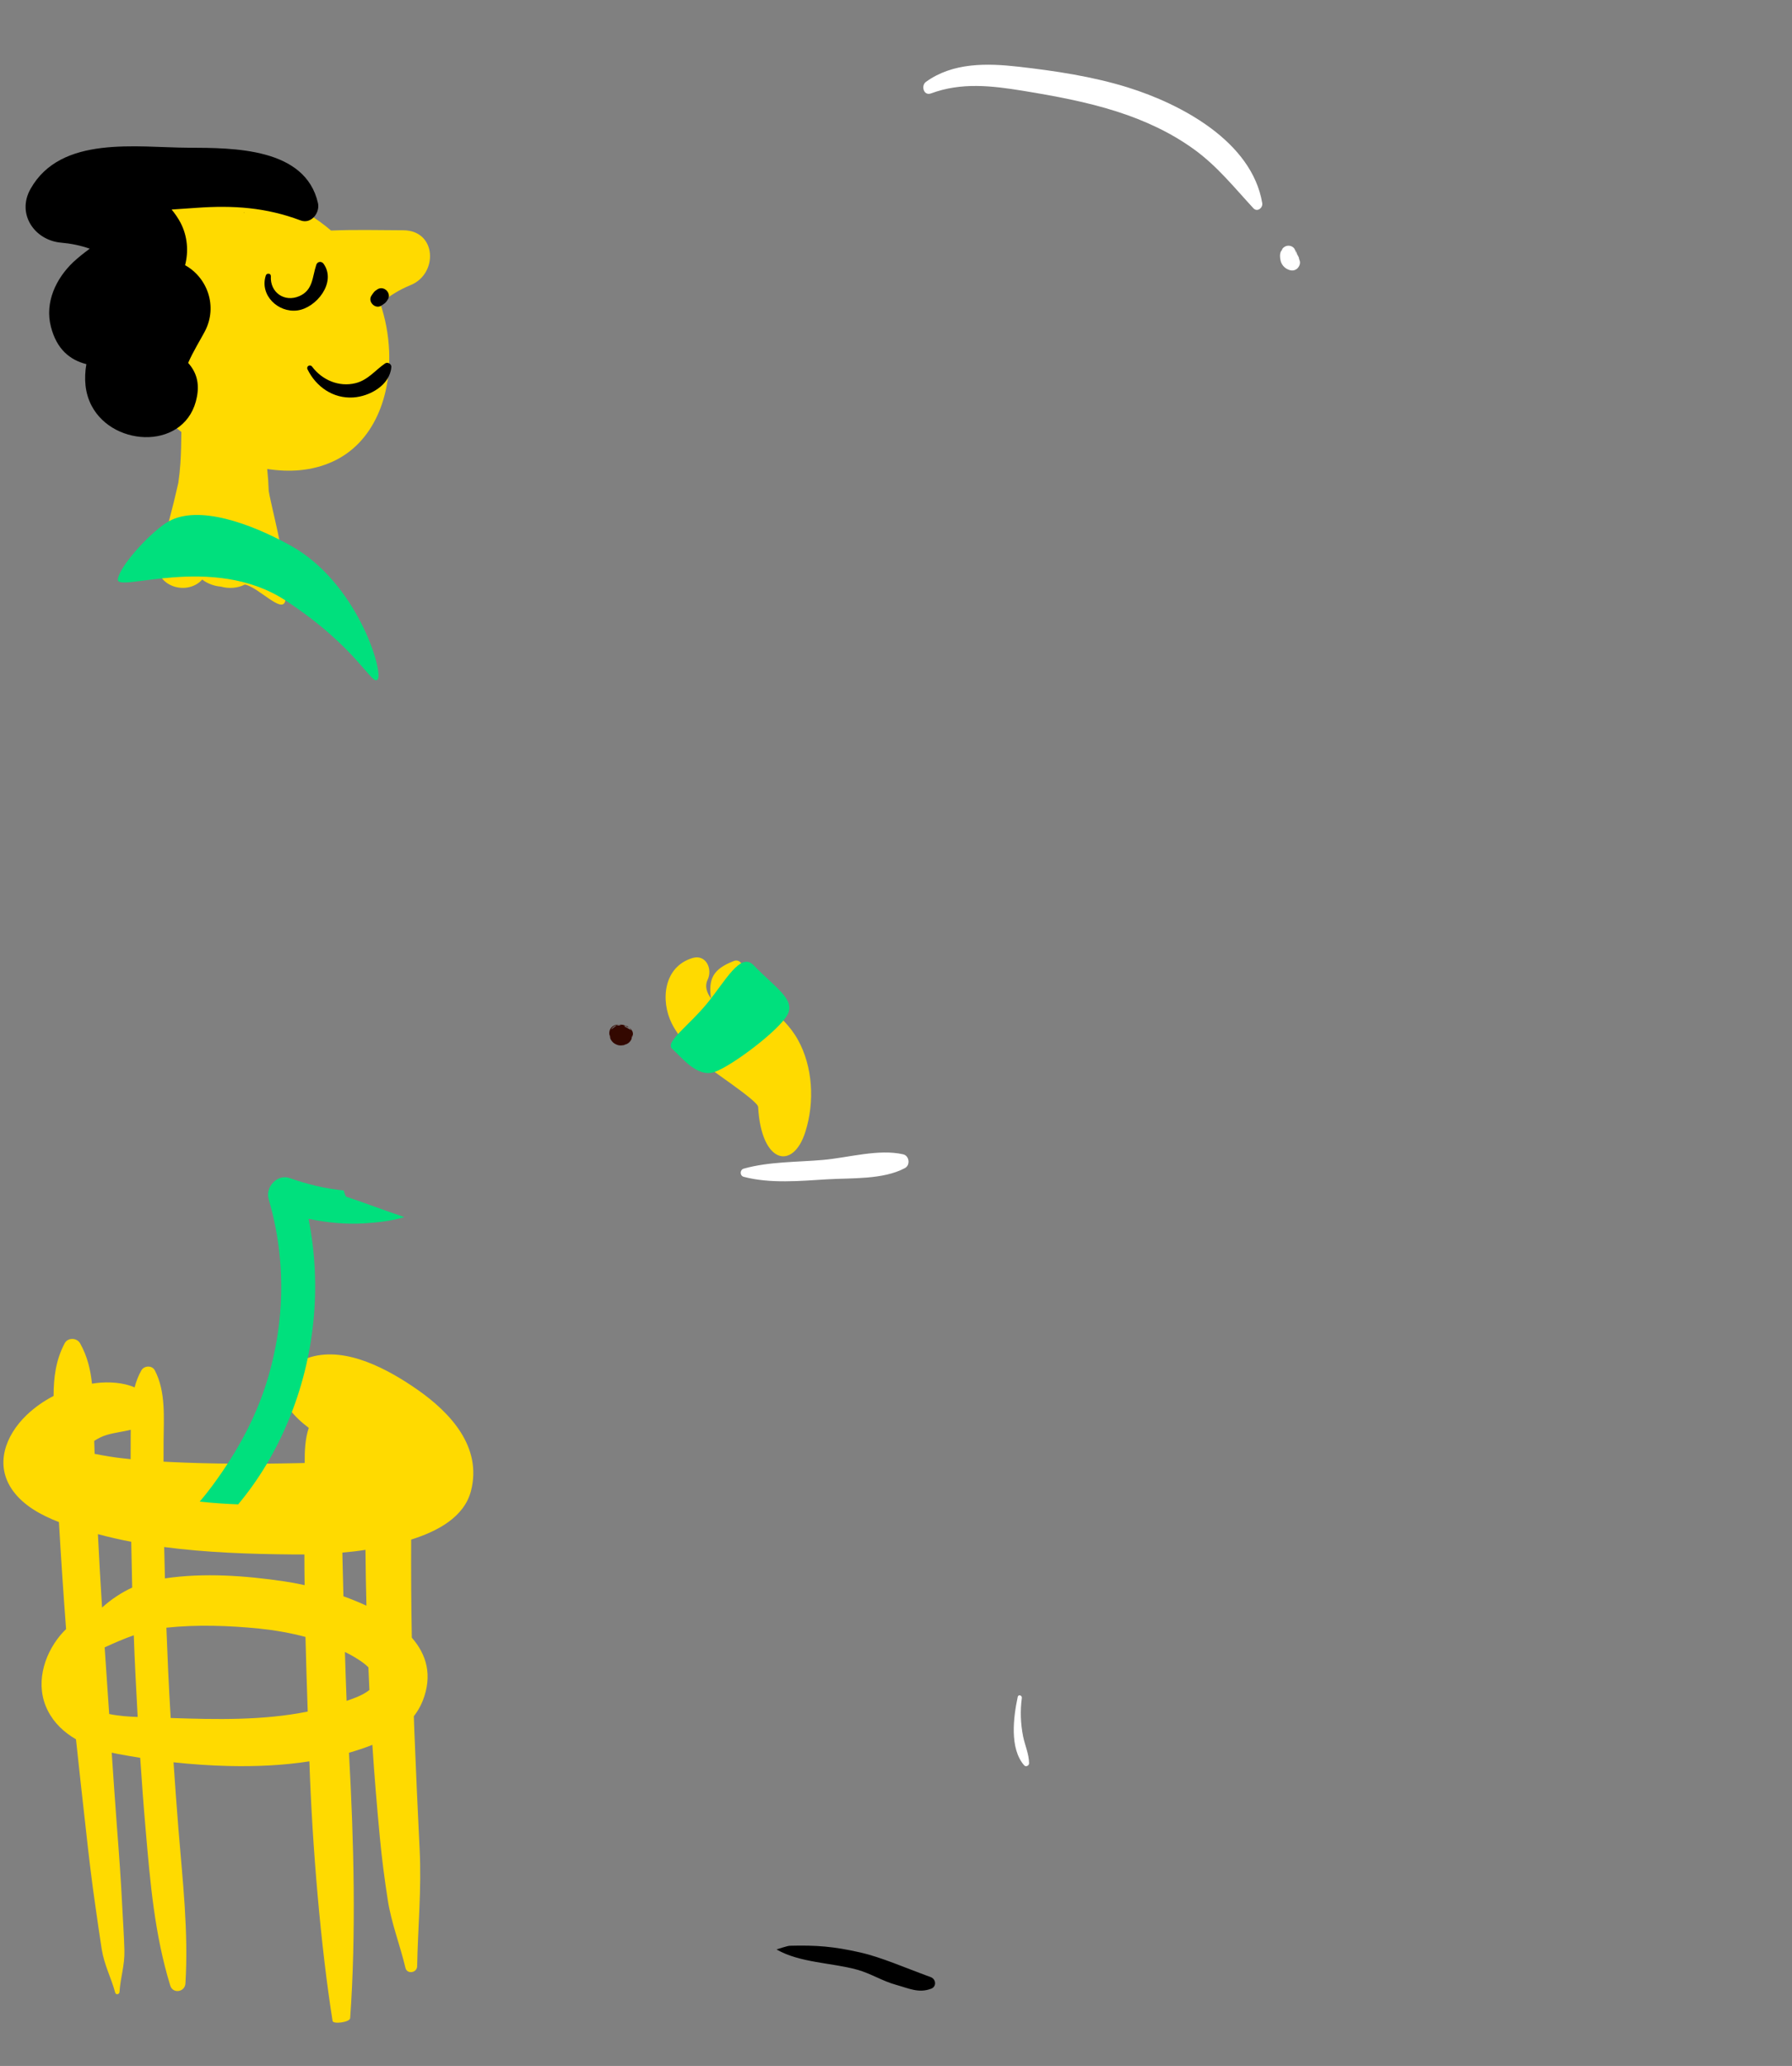 <svg width="105" height="121" viewBox="0 0 105 121" version="1.1" xmlns="http://www.w3.org/2000/svg" xmlns:xlink="http://www.w3.org/1999/xlink">
<rect x="0" y="0" width="105" height="121" fill="#808080" stroke="none"/>
<title>Group 14</title>
<desc>Created using Figma</desc>
<g id="Canvas" transform="translate(18043 8772)">
<g id="Group 14">
<g id="Page 1">
<g id="Fill 1">
<use xlink:href="#path0_fill" transform="translate(-18042.8 -8693.58)" fill="#FFDA00"/>
</g>
<g id="Fill 3">
<use xlink:href="#path1_fill" transform="translate(-18037.4 -8760.92)" fill="#FFDA00"/>
</g>
<g id="Fill 5">
<use xlink:href="#path2_fill" transform="translate(-18004 -8715.93)" fill="#FFDA00"/>
</g>
<g id="Group 9">
<mask id="mask0_outline" mask-type="alpha">
<g id="Clip 8">
<use xlink:href="#path3_fill" transform="translate(-18043 -8738.99)" fill="#FFFFFF"/>
</g>
</mask>
<g id="Fill 7" mask="url(#mask0_outline)">
<use xlink:href="#path4_fill" transform="translate(-18043 -8738.99)" fill="#00E07D"/>
</g>
</g>
<g id="Group 12">
<mask id="mask1_outline" mask-type="alpha">
<g id="Clip 11">
<use xlink:href="#path5_fill" transform="translate(-18002.5 -8771.07)" fill="#FFFFFF"/>
</g>
</mask>
<g id="Fill 10" mask="url(#mask1_outline)">
<use xlink:href="#path6_fill" transform="translate(-18002.5 -8771.07)"/>
</g>
</g>
<g id="Fill 13">
<use xlink:href="#path7_fill" transform="translate(-18036.1 -8741.84)" fill="#00E07D"/>
</g>
<g id="Fill 15">
<use xlink:href="#path8_fill" transform="translate(-18003.7 -8715.67)" fill="#00E07D"/>
</g>
<g id="Group 19">
<mask id="mask2_outline" mask-type="alpha">
<g id="Clip 18">
<use xlink:href="#path9_fill" transform="translate(-18007.7 -8654.91)" fill="#FFFFFF"/>
</g>
</mask>
<g id="Fill 17" mask="url(#mask2_outline)">
<use xlink:href="#path10_fill" transform="translate(-18007.7 -8654.91)"/>
</g>
</g>
<g id="Fill 20">
<use xlink:href="#path11_fill" transform="translate(-17997.5 -8658.05)"/>
</g>
<g id="Fill 22">
<use xlink:href="#path12_fill" transform="translate(-18007.3 -8711.99)" fill="#330800"/>
</g>
<g id="Fill 24">
<use xlink:href="#path13_fill" transform="translate(-18031.3 -8703.05)" fill="#00E07D"/>
</g>
<g id="Fill 26">
<use xlink:href="#path14_fill" transform="translate(-18028.7 -8759.55)" fill="#330800"/>
</g>
<g id="Fill 28">
<use xlink:href="#path15_fill" transform="translate(-18041.5 -8763.43)"/>
</g>
<g id="Fill 30">
<use xlink:href="#path16_fill" transform="translate(-18027.5 -8756.66)"/>
</g>
<g id="Fill 32">
<use xlink:href="#path17_fill" transform="translate(-18021.3 -8755.12)"/>
</g>
<g id="Fill 34">
<use xlink:href="#path18_fill" transform="translate(-18025 -8750.75)"/>
</g>
<g id="Fill 36">
<use xlink:href="#path19_fill" transform="translate(-17999.6 -8704.5)" fill="#FFFFFF"/>
</g>
<g id="Fill 38">
<use xlink:href="#path20_fill" transform="translate(-17988.9 -8768.21)" fill="#FFFFFF"/>
</g>
<g id="Fill 40">
<use xlink:href="#path21_fill" transform="translate(-17968 -8757.61)" fill="#FFFFFF"/>
</g>
<g id="Fill 42">
<use xlink:href="#path22_fill" transform="translate(-17983.6 -8672.71)" fill="#FFFFFF"/>
</g>
</g>
</g>
</g>
<defs>
<path id="path0_fill" fill-rule="evenodd" d="M 9.801 22.2C 9.745 21.284 9.698 20.367 9.654 19.45C 9.616 18.604 9.581 17.758 9.549 16.911C 11.321 16.721 13.23 16.785 14.993 16.964C 15.892 17.058 16.809 17.213 17.699 17.453C 17.734 18.912 17.781 20.367 17.831 21.823C 15.213 22.35 12.483 22.291 9.801 22.2ZM 6.198 21.966C 6.131 20.95 6.063 19.936 5.99 18.917C 5.97 18.633 5.952 18.349 5.932 18.062C 6.494 17.807 7.056 17.558 7.639 17.356C 7.665 18.135 7.7 18.914 7.739 19.696C 7.78 20.511 7.821 21.325 7.867 22.139C 7.372 22.124 6.772 22.086 6.198 21.966ZM 6.061 5.619C 6.509 5.487 6.998 5.435 7.461 5.32C 7.461 5.461 7.461 5.604 7.458 5.739C 7.455 6.175 7.455 6.609 7.455 7.042C 7.045 7.001 6.632 6.954 6.222 6.887C 5.929 6.84 5.634 6.788 5.344 6.729C 5.335 6.474 5.329 6.222 5.32 5.97C 5.537 5.83 5.774 5.704 6.061 5.619ZM 7.49 11.88C 7.505 12.773 7.526 13.666 7.546 14.562C 6.899 14.858 6.31 15.256 5.78 15.731C 5.689 14.299 5.607 12.864 5.537 11.432C 6.181 11.604 6.832 11.754 7.49 11.88ZM 16.891 12.621C 17.14 12.621 17.386 12.621 17.635 12.621C 17.635 13.218 17.64 13.819 17.649 14.419C 17.213 14.325 16.809 14.249 16.451 14.197C 14.182 13.863 11.751 13.684 9.464 14.024C 9.446 13.412 9.432 12.8 9.42 12.188C 11.9 12.513 14.425 12.598 16.891 12.621ZM 19.923 15.072C 19.902 14.331 19.885 13.593 19.867 12.855C 19.864 12.741 19.864 12.627 19.861 12.513C 20.315 12.475 20.766 12.422 21.214 12.352C 21.223 13.444 21.244 14.533 21.27 15.623C 20.834 15.418 20.377 15.236 19.923 15.072ZM 20.01 18.335C 20.124 18.393 20.241 18.446 20.352 18.508C 20.604 18.651 21.061 18.909 21.386 19.231C 21.407 19.673 21.424 20.116 21.445 20.558C 21.085 20.859 20.511 21.058 20.109 21.196C 20.071 20.241 20.039 19.287 20.01 18.335ZM 24.257 2.969C 22.564 1.791 20.113 0.441 18.004 1.062C 16.853 1.396 15.91 3.012 16.759 4.114C 17.099 4.553 17.483 4.901 17.893 5.209C 17.673 5.856 17.65 6.562 17.653 7.265C 17.538 7.268 17.427 7.274 17.31 7.274C 14.786 7.329 12.226 7.329 9.705 7.203C 9.599 7.197 9.491 7.191 9.382 7.186C 9.382 6.784 9.382 6.386 9.385 5.985C 9.394 4.611 9.523 3.086 8.87 1.838C 8.709 1.534 8.252 1.554 8.085 1.838C 7.906 2.148 7.78 2.485 7.687 2.837C 7.01 2.541 6.164 2.503 5.476 2.579C 5.379 2.591 5.285 2.608 5.189 2.62C 5.104 1.809 4.922 1.021 4.492 0.254C 4.304 -0.077 3.771 -0.092 3.59 0.254C 3.06 1.255 2.945 2.269 2.94 3.337C 2.369 3.633 1.833 4.005 1.352 4.465C 0.116 5.657 -0.542 7.388 0.565 8.902C 1.197 9.766 2.202 10.319 3.253 10.726C 3.373 12.814 3.514 14.905 3.672 16.993C 3.558 17.105 3.443 17.225 3.335 17.354C 2.328 18.566 1.853 20.297 2.6 21.767C 2.972 22.505 3.563 23.047 4.252 23.448C 4.436 25.202 4.635 26.959 4.831 28.714C 4.998 30.257 5.18 31.791 5.405 33.329C 5.523 34.131 5.631 34.94 5.76 35.742C 5.915 36.691 6.304 37.382 6.551 38.287C 6.589 38.431 6.794 38.392 6.802 38.252C 6.858 37.382 7.113 36.697 7.089 35.807C 7.069 34.992 7.01 34.175 6.969 33.364C 6.89 31.727 6.77 30.099 6.644 28.471C 6.536 27.056 6.442 25.644 6.346 24.23C 6.471 24.259 6.594 24.286 6.72 24.309C 7.151 24.391 7.581 24.461 8.015 24.532C 8.108 25.934 8.211 27.334 8.334 28.737C 8.601 31.847 8.858 34.878 9.775 37.871C 9.927 38.369 10.633 38.258 10.665 37.751C 10.85 34.714 10.504 31.762 10.258 28.737C 10.153 27.422 10.056 26.107 9.968 24.795C 11.049 24.912 12.135 24.988 13.231 25.012C 14.791 25.047 16.376 24.98 17.928 24.739C 18.098 29.812 18.605 35.643 19.287 39.945C 19.319 40.147 20.3 40.024 20.318 39.778C 20.669 34.84 20.537 29.419 20.247 24.236C 20.701 24.104 21.164 23.955 21.618 23.773C 21.735 25.571 21.884 27.366 22.054 29.162C 22.169 30.398 22.33 31.628 22.52 32.855C 22.731 34.219 23.24 35.496 23.557 36.837C 23.65 37.224 24.233 37.13 24.242 36.744C 24.286 34.442 24.506 32.213 24.388 29.897C 24.274 27.61 24.172 25.322 24.081 23.035C 24.066 22.722 24.06 22.408 24.049 22.095C 24.257 21.831 24.432 21.533 24.564 21.205C 25.159 19.708 24.793 18.481 23.929 17.494C 23.893 15.579 23.882 13.664 23.891 11.751C 25.434 11.265 26.995 10.442 27.396 8.902C 28.061 6.328 26.195 4.322 24.257 2.969Z"/>
<path id="path1_fill" fill-rule="evenodd" d="M 18.024 2.406C 16.595 2.403 15.192 2.362 13.798 2.423C 12.07 0.941 9.818 0.045 7.347 0.001C 4.793 -0.043 1.621 1.009 0.382 3.425C -0.64 5.413 0.218 10.471 5.027 14.22C 5.021 14.835 5.012 15.447 4.971 16.05C 4.945 16.439 4.904 16.82 4.848 17.204C 4.518 18.677 4.125 20.135 3.7 21.541C 3.211 23.172 5.299 23.913 6.248 22.865C 6.562 23.105 6.957 23.248 7.347 23.278C 7.812 23.407 8.322 23.371 8.746 23.157C 9.543 23.301 10.96 24.921 11.118 24.098C 11.385 22.698 10.483 19.342 10.202 17.977C 10.181 17.88 10.164 17.781 10.146 17.684C 10.132 17.251 10.102 16.817 10.056 16.387C 11.362 16.589 12.682 16.507 13.883 15.959C 16.349 14.843 17.309 12.05 17.201 9.49C 17.16 8.506 16.979 7.566 16.68 6.687C 17.204 6.268 17.766 5.899 18.457 5.618C 20.077 4.968 20.004 2.412 18.024 2.406Z"/>
<path id="path2_fill" fill-rule="evenodd" d="M 5.421 8.76C 5.397 8.368 2.302 6.391 2.021 6.06C 1.444 5.378 0.779 4.698 0.369 3.887C -0.313 2.534 -0.126 0.551 1.579 0.039C 2.358 -0.195 2.773 0.677 2.46 1.319C 2.284 1.685 2.407 2.057 2.659 2.408C 2.507 1.284 2.75 0.695 3.998 0.215C 4.399 0.059 4.654 0.578 4.472 0.903C 3.886 1.954 5.339 2.329 5.96 2.845C 6.663 3.43 7.301 4.016 7.755 4.833C 8.622 6.394 8.748 8.462 8.188 10.222C 7.474 12.491 5.605 12.105 5.421 8.76Z"/>
<path id="path3_fill" fill-rule="evenodd" d="M 0 86.333L 0 3.12131e-14L 55.464 0L 55.464 86.333L 0 86.333Z"/>
<path id="path4_fill" fill-rule="evenodd" d="M 54.161 79.588C 53.895 79.483 48.577 77.287 48.102 77.313C 48.035 77.023 47.929 76.683 47.894 76.581C 47.871 76.502 47.836 76.431 47.8 76.358C 48.029 76.238 48.246 76.086 48.436 75.895C 49.285 75.046 49.209 73.933 49.13 72.835C 48.989 70.893 48.855 68.949 48.714 67.007C 48.433 63.095 48.114 59.056 46.896 55.308C 45.953 52.42 45.742 51.079 43.288 47.983C 42.816 47.38 40.866 45.854 40.23 45.409C 36.552 42.823 35.29 41.684 31.626 40.55C 29.895 40.017 27.444 39.159 25.672 38.823C 24.114 38.527 21.777 37.563 20.292 37.083C 19.944 36.972 18.263 26.701 17.349 21.295C 17.2 20.419 18.503 25.178 19.332 27.548C 20.008 29.478 21.971 32.626 22.149 32.81C 23.452 34.14 26.683 33.95 28.311 33.46C 30.27 32.872 31.974 31.756 33.761 30.807C 35.38 29.946 37.02 29.17 38.76 28.584C 40.684 27.937 44.465 28.271 44.98 25.905C 45.241 24.716 43.788 23.052 42.752 22.534C 41.618 21.966 40.327 22.168 39.141 22.467C 37.132 22.97 35.515 24.022 33.667 24.947C 31.86 25.852 29.895 26.874 28.22 27.99C 28.15 28.037 28.082 28.081 28.012 28.125C 27.549 24.379 26.767 20.671 25.701 17.052C 24.442 12.773 22.846 8.33 20.527 4.5C 18.33 0.868 14.869 -0.042 10.245 0.001C 7.764 0.028 5.228 1.603 3.755 3.396C 1.386 6.28 0.284 9.478 0.062 13.195C -0.155 16.888 0.246 20.66 0.516 24.341C 0.803 28.271 1.192 32.187 1.596 36.105C 2.012 40.164 2.241 44.299 2.908 48.326C 3.532 52.063 6.587 54.045 10.124 54.707C 13.75 55.384 17.443 54.977 21.101 55.284C 23.798 55.513 27.643 55.735 29.433 58.075C 31.623 60.945 31.222 64.998 31.436 68.384C 31.682 72.258 32.546 76.218 35.398 79.035C 35.568 79.228 35.764 79.392 35.978 79.521C 36.022 80.912 35.931 82.283 35.638 83.65C 35.357 84.945 36.203 85.929 37.468 86.055C 39.352 86.239 41.176 85.566 43.047 85.7C 45.013 85.844 46.702 86.632 48.711 86.21C 50.319 85.87 50.67 84.535 49.83 83.466C 49.771 83.393 49.713 83.319 49.657 83.246C 49.086 82.517 46.14 82.163 45.507 82.037C 45.027 81.794 44.538 81.553 44.031 81.299C 42.854 80.71 41.583 80.063 40.552 79.181C 41.612 78.877 42.453 78.001 42.38 76.601C 42.125 71.895 41.867 67.168 41.454 62.471C 41.065 58.049 39.861 53.99 36.534 50.874C 33.638 48.162 30.033 46.575 26.393 45.119C 24.846 44.504 24.316 43.895 22.726 43.166C 22.111 42.885 21.856 42.255 22.126 42.12C 22.691 41.833 23.883 42.595 24.428 42.923C 26.495 44.173 28.255 44.964 30.182 45.772C 33.231 47.046 36.622 48.212 39.003 50.596C 39.021 50.61 39.035 50.631 39.053 50.648C 39.823 51.694 40.462 52.836 40.921 54.051C 42.239 57.527 42.412 61.27 42.769 64.931C 42.954 66.802 43.018 68.392 43.018 70.275C 43.018 72.009 43.422 73.406 43.762 75.043C 44.195 77.149 43.782 78.027 43.8 78.836C 43.824 80.031 44.573 80.994 45.742 81.237C 46.793 81.454 49.01 80.985 50.041 81.395C 51.198 81.858 51.944 82.942 53.145 83.27C 55.57 83.934 56.39 80.473 54.161 79.588Z"/>
<path id="path5_fill" fill-rule="evenodd" d="M 0 2.08088e-14L 63.65 2.08088e-14L 63.65 117.033L 5.20219e-15 117.033L 0 2.08088e-14Z"/>
<path id="path6_fill" fill-rule="evenodd" d="M 63.176 43.855C 62.262 43.062 61.155 42.719 60.104 42.148C 59.214 41.668 58.338 41.126 57.547 40.499C 55.854 39.158 54.405 37.521 53.295 35.673C 52.03 33.567 51.315 31.242 50.53 28.931C 49.672 26.407 48.606 23.927 47.414 21.537C 43.056 12.812 35.996 4.627 26.539 1.4C 23.781 0.457 20.817 0.006 17.9 3.54309e-05C 16.351 -0.003 14.843 0.176 13.329 0.527C 11.891 0.858 10.271 1.192 9.258 2.343C 8.719 2.955 8.909 3.951 9.747 4.185C 9.829 4.208 9.914 4.229 10.002 4.246C 10.497 6.089 23.702 35.275 25.488 39.378C 26.352 41.366 27.26 43.34 28.2 45.296C 28.452 45.821 28.701 46.356 28.95 46.889C 26.774 46.617 24.615 46.058 22.404 46.16C 19.06 46.312 15.531 46.965 12.394 48.122C 11.036 48.623 11.097 50.31 12.394 50.831C 12.43 50.846 12.468 50.855 12.503 50.869C 12.473 50.957 12.43 51.051 12.427 51.151C 12.304 57.418 12.403 58.352 12.465 60.973C 12.178 62.247 12.353 66.581 12.573 66.725C 11.46 66.807 10.347 66.891 9.234 66.979C 7.129 67.149 4.918 67.249 2.809 67.629C 2.73 67.512 2.654 67.392 2.572 67.266C 2.013 66.423 0.879 66.634 0.534 67.533C 0.244 68.288 0.03 68.874 0.001 69.691C -0.023 70.421 0.575 71.305 1.33 71.437C 3.913 71.891 6.619 71.8 9.234 71.8C 10.915 71.8 12.599 71.788 14.286 71.768C 14.219 73.065 13.818 75.422 13.823 76.726C 13.832 78.893 13.721 80.635 13.947 82.794C 14.157 84.767 14.854 86.323 15.824 88.088C 16.143 88.671 16.573 89.137 17.06 89.474C 17.01 90.095 17.027 90.73 17.021 91.348C 17.007 93.137 16.989 94.927 16.978 96.719C 16.963 98.453 16.989 100.178 17.282 101.891C 17.514 103.25 17.956 105.162 19.157 106.02C 18.776 106.418 18.708 108.802 18.65 109.397C 18.372 112.156 18.659 114.525 20.407 116.642C 21.022 117.383 22.498 117.011 22.653 116.048C 22.97 114.109 22.972 112.176 22.688 110.231C 22.477 108.788 22.161 107.356 21.16 106.328C 21.168 106.322 21.18 106.316 21.189 106.307C 21.991 105.976 22.574 105.136 22.612 104.14C 22.653 103.077 22.928 97.401 22.981 95.638C 23.054 93.334 22.928 90.642 21.901 88.475C 21.895 88.428 21.889 88.381 21.883 88.332C 24.097 85.602 24.088 81.561 23.631 78.254C 23.341 76.163 22.923 74.09 22.331 72.063C 22.287 71.917 22.243 71.765 22.202 71.612C 25.465 71.522 28.727 71.41 31.989 71.308C 37.009 71.147 56.871 70.582 58.15 70.663C 59.72 70.766 61.009 70.883 62.25 69.721C 62.991 69.026 64.382 44.904 63.176 43.855Z"/>
<path id="path7_fill" fill-rule="evenodd" d="M 3.011 0.361C 2.076 0.865 0.152 2.894 0.003 3.758C -0.146 4.619 5.538 2.203 9.831 5.009C 14.124 7.817 14.936 10.131 15.24 9.61C 15.545 9.085 14.002 3.937 10.121 1.79C 7.699 0.449 4.733 -0.573 3.011 0.361Z"/>
<path id="path8_fill" fill-rule="evenodd" d="M 0.083 5.097C -0.36 4.71 1.067 3.744 2.138 2.429C 3.213 1.117 4.092 -0.602 4.865 0.209C 6.104 1.501 7.334 2.201 6.836 3.109C 6.341 4.019 3.629 6.069 2.589 6.447C 1.553 6.828 0.624 5.566 0.083 5.097Z"/>
<path id="path9_fill" fill-rule="evenodd" d="M 15.064 2.951L 0 2.951L 1.04044e-14 0L 15.064 0L 15.064 2.951Z"/>
<path id="path10_fill" fill-rule="evenodd" d="M 0.224 0.079C -1.343 2.29 5.8 2.586 6.637 2.665C 8.169 2.809 15.104 3.834 14.993 0.87C 14.981 0.507 15.227 -0.079 14.87 0.009C 14.413 0.12 14.817 0.231 13.748 0.87C 13.212 1.192 12.002 1.344 11.393 1.338C 10.363 1.327 9.323 1.192 8.298 1.128C 7.1 1.054 5.899 0.978 4.699 0.92C 3.817 0.873 0.792 1.218 0.502 0.114C 0.464 -0.02 0.294 -0.023 0.224 0.079Z"/>
<path id="path11_fill" fill-rule="evenodd" d="M 0 0.226C 1.376 1.017 3.219 0.994 4.738 1.415C 5.523 1.635 6.217 2.083 7.002 2.297C 7.752 2.505 8.335 2.806 9.067 2.522C 9.386 2.396 9.354 1.963 9.026 1.843C 7.5 1.289 6.132 0.677 4.891 0.399C 3.344 0.051 2.36 -0.031 0.77 0.01C 0.627 0.016 0 0.226 0 0.226Z"/>
<path id="path12_fill" fill-rule="evenodd" d="M 0.012 0.632C 0.015 0.65 0.018 0.667 0.024 0.682C 0.1 0.875 0.097 0.849 0.021 0.6C 0.004 0.726 0.077 0.875 0.153 0.969C 0.238 1.08 0.335 1.136 0.466 1.186C 0.56 1.224 0.668 1.227 0.768 1.212C 0.85 1.209 0.926 1.183 0.996 1.139C 0.894 1.18 0.87 1.192 0.929 1.174C 1.193 1.098 1.339 0.872 1.36 0.612C 1.36 0.603 1.36 0.594 1.362 0.585L 1.292 0.84C 1.319 0.79 1.342 0.735 1.362 0.682C 1.474 0.38 1.187 0.105 0.911 0.088C 0.894 0.088 0.876 0.085 0.859 0.085C 1.005 0.167 1.149 0.252 1.292 0.331C 1.228 0.246 1.172 0.158 1.07 0.105C 1.026 0.085 0.976 0.067 0.929 0.047C 0.742 0.023 0.724 0.02 0.873 0.041C 0.961 0.09 1.049 0.143 1.137 0.193C 1.032 0.108 0.926 0.029 0.791 0.011C 0.522 -0.027 0.25 0.035 0.103 0.293L 0.1 0.295C 0.214 0.208 0.332 0.12 0.446 0.029C 0.437 0.035 0.422 0.041 0.411 0.047L 0.692 0.047C 0.668 0.041 0.645 0.035 0.622 0.023C 0.463 -0.041 0.253 0.038 0.141 0.152C 0.007 0.284 -0.02 0.454 0.012 0.632Z"/>
<path id="path13_fill" fill-rule="evenodd" d="M 9.629 2.7C 10.373 2.656 11.216 2.568 11.995 2.333C 10.795 1.935 9.53 1.446 8.595 1.144C 8.56 1.133 8.505 1.004 8.44 0.775C 7.362 0.667 6.32 0.418 5.271 0.049C 4.545 -0.206 3.836 0.579 4.041 1.276C 5.104 4.908 5.008 8.744 3.816 12.337C 3.227 14.098 2.366 15.723 1.321 17.252C 0.972 17.761 0.524 18.391 0 18.997C 0.75 19.079 1.502 19.129 2.255 19.158C 3.485 17.688 4.457 16.042 5.198 14.261C 6.75 10.528 7.163 6.384 6.378 2.433C 7.447 2.661 8.549 2.761 9.629 2.7Z"/>
<path id="path14_fill" fill-rule="evenodd" d="M 0.011 0.023C 0.026 0.023 0.026 0 0.011 0C -0.004 0 -0.004 0.023 0.011 0.023Z"/>
<path id="path15_fill" fill-rule="evenodd" d="M 16.114 4.34C 16.741 4.574 17.256 3.886 17.131 3.327C 16.395 0.073 12.167 0.094 9.56 0.082C 6.529 0.073 2.06 -0.671 0.285 2.501C -0.538 3.968 0.528 5.509 2.086 5.643C 2.64 5.69 3.223 5.807 3.759 5.995C 3.422 6.244 3.088 6.504 2.789 6.785C 1.77 7.755 1.117 9.149 1.483 10.566C 1.82 11.884 2.596 12.514 3.56 12.757C 3.416 13.606 3.472 14.441 3.87 15.199C 5.173 17.674 9.464 17.788 10.04 14.66C 10.193 13.849 10.002 13.219 9.525 12.686C 9.809 12.027 10.251 11.316 10.494 10.856C 11.288 9.36 10.629 7.67 9.346 6.964C 9.554 6.144 9.49 5.271 9.08 4.478C 8.931 4.197 8.752 3.939 8.556 3.702C 9.045 3.669 9.534 3.637 10.02 3.602C 12.17 3.447 14.091 3.579 16.114 4.34Z"/>
<path id="path16_fill" fill-rule="evenodd" d="M 3.461 0.111C 3.344 -0.056 3.1 -0.032 3.033 0.167C 2.793 0.881 2.849 1.651 2.04 2.003C 1.168 2.384 0.312 1.786 0.371 0.837C 0.38 0.659 0.122 0.638 0.075 0.796C -0.3 1.941 0.79 2.987 1.917 2.843C 3.036 2.7 4.234 1.198 3.461 0.111Z"/>
<path id="path17_fill" fill-rule="evenodd" d="M 0.642 1.021C 0.707 0.98 0.771 0.939 0.83 0.892C 0.915 0.831 0.97 0.746 1.026 0.658C 1.254 0.286 0.798 -0.165 0.426 0.06C 0.338 0.113 0.256 0.169 0.194 0.251C 0.145 0.312 0.104 0.377 0.063 0.438C -0.169 0.793 0.291 1.249 0.642 1.021Z"/>
<path id="path18_fill" fill-rule="evenodd" d="M 4.567 0.034C 3.978 0.438 3.565 1.007 2.833 1.191C 1.864 1.434 0.871 1.007 0.288 0.225C 0.171 0.067 -0.069 0.198 0.019 0.383C 0.523 1.408 1.521 2.102 2.693 2.029C 3.671 1.967 4.854 1.302 4.93 0.242C 4.942 0.067 4.713 -0.065 4.567 0.034Z"/>
<path id="path19_fill" fill-rule="evenodd" d="M 0.176 1.424C 1.734 1.834 3.482 1.667 5.075 1.57C 6.499 1.485 8.349 1.599 9.626 0.911C 9.951 0.736 9.884 0.191 9.518 0.106C 8.086 -0.222 6.294 0.305 4.832 0.434C 3.301 0.569 1.663 0.528 0.176 0.946C -0.056 1.014 -0.061 1.362 0.176 1.424Z"/>
<path id="path20_fill" fill-rule="evenodd" d="M 0.448 1.682C 2.226 1.023 3.998 1.228 5.831 1.526C 7.69 1.831 9.559 2.171 11.357 2.748C 12.959 3.263 14.488 3.963 15.858 4.953C 17.217 5.934 18.216 7.19 19.34 8.406C 19.569 8.652 19.908 8.385 19.859 8.104C 19.25 4.499 15.114 2.305 11.981 1.33C 9.904 0.686 7.743 0.364 5.591 0.118C 3.734 -0.093 1.74 -0.137 0.158 1.002C -0.152 1.228 0.021 1.84 0.448 1.682Z"/>
<path id="path21_fill" fill-rule="evenodd" d="M 0.079 0.315C 0.167 0.18 0.179 0.156 0.114 0.244C 0.07 0.291 0.041 0.347 0.026 0.408C 0.009 0.47 0 0.528 0 0.593C 0 0.692 0.015 0.795 0.038 0.889C 0.097 1.114 0.255 1.301 0.469 1.392C 0.644 1.471 0.82 1.483 0.987 1.357C 1.119 1.252 1.218 1.041 1.151 0.868C 1.142 0.848 1.101 0.722 1.092 0.725C 1.104 0.722 1.13 0.818 1.116 0.742C 1.101 0.66 1.043 0.575 1.004 0.502C 0.996 0.487 0.966 0.414 0.993 0.481C 1.016 0.552 0.993 0.473 0.99 0.458C 0.972 0.408 0.952 0.356 0.925 0.309C 0.911 0.285 0.794 0.107 0.876 0.244C 0.896 0.317 0.917 0.391 0.937 0.467C 0.934 0.455 0.934 0.44 0.931 0.432C 0.914 0.212 0.782 0.033 0.556 0.004C 0.351 -0.025 0.132 0.104 0.079 0.315Z"/>
<path id="path22_fill" fill-rule="evenodd" d="M 0.233 0.091C -0.019 1.274 -0.259 3.113 0.611 4.103C 0.708 4.214 0.898 4.123 0.898 3.983C 0.892 3.441 0.655 2.934 0.547 2.407C 0.4 1.66 0.371 0.911 0.473 0.158C 0.494 0.003 0.268 -0.07 0.233 0.091Z"/>
</defs>
</svg>

